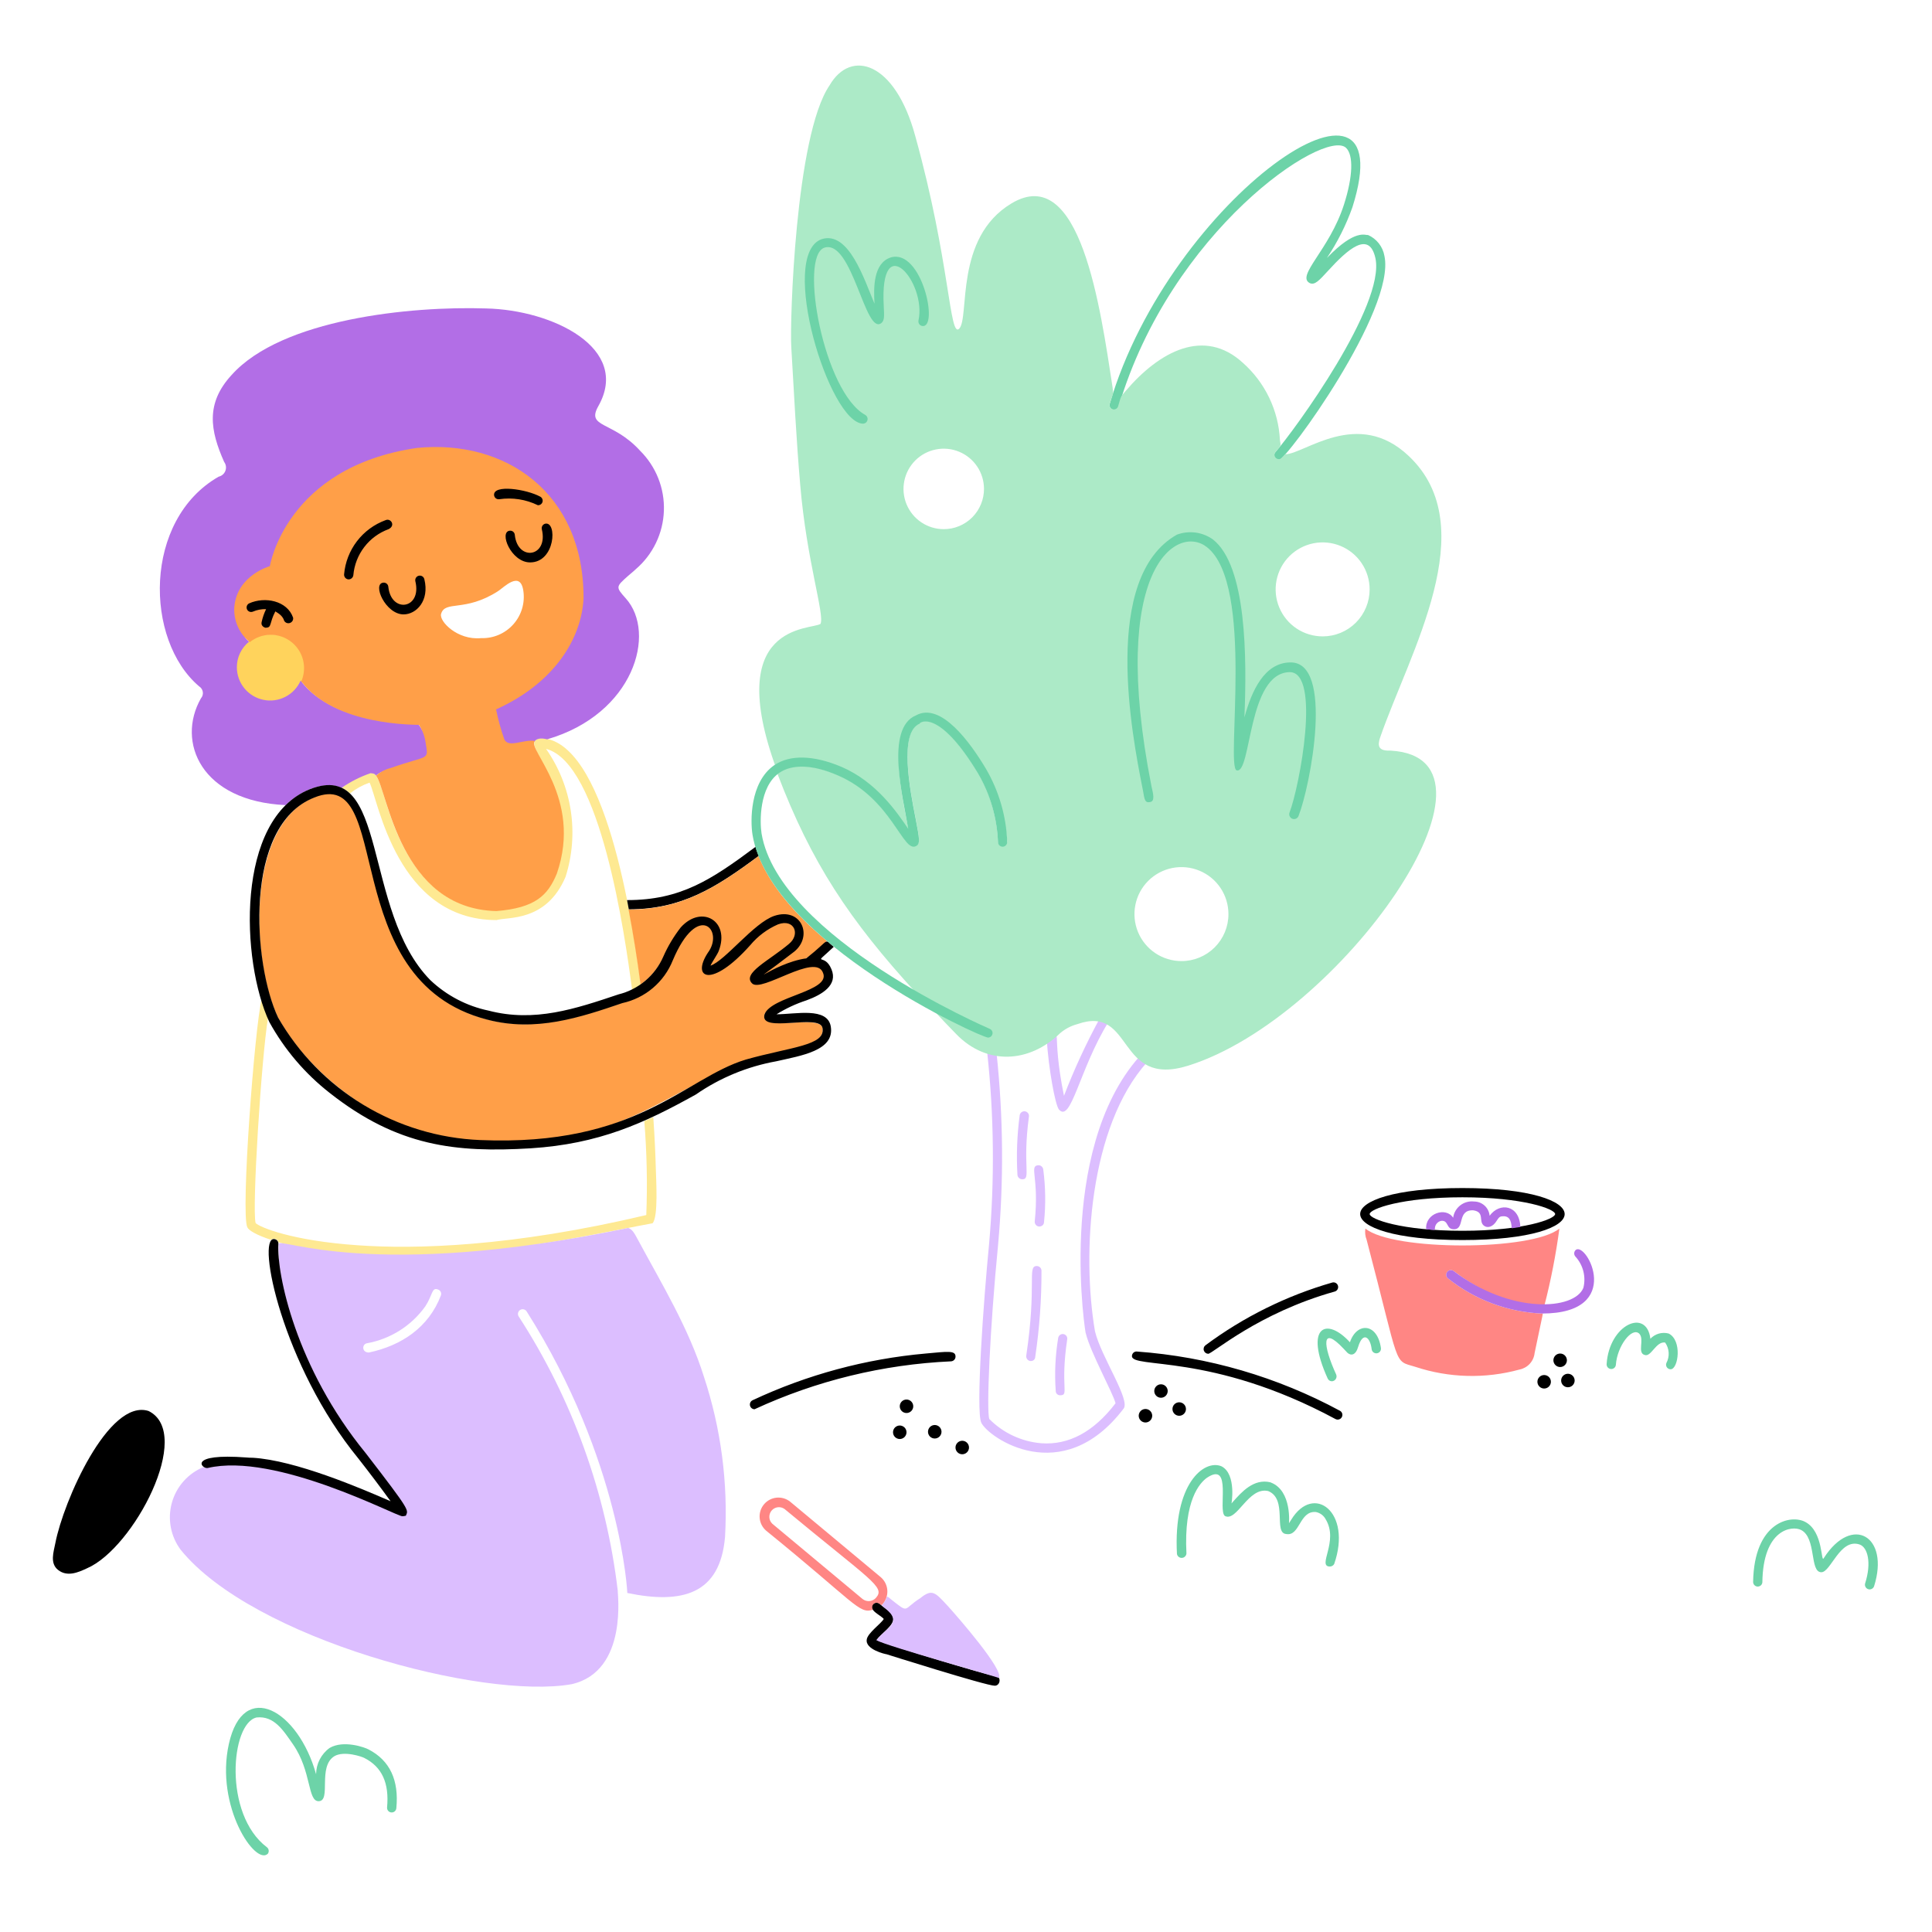 <svg width="150" height="150" viewBox="0 0 112 112" fill="none" xmlns="http://www.w3.org/2000/svg">
<path d="M96.848 79.378C96.805 79.378 96.762 79.368 96.724 79.348C96.686 79.328 96.653 79.298 96.629 79.263C96.604 79.227 96.589 79.186 96.584 79.143C96.579 79.1 96.585 79.056 96.602 79.016C96.701 78.831 96.747 78.621 96.734 78.412C96.721 78.202 96.65 77.999 96.529 77.828C95.999 77.748 95.728 78.667 95.355 78.552C94.889 78.44 95.344 77.661 95.036 77.32C94.608 76.896 93.749 78.032 93.674 79.117C93.669 79.188 93.635 79.254 93.581 79.3C93.526 79.346 93.456 79.369 93.385 79.363C93.314 79.357 93.248 79.323 93.201 79.269C93.155 79.215 93.132 79.144 93.138 79.073C93.291 76.762 95.464 75.824 95.674 77.609C95.806 77.468 95.975 77.365 96.161 77.311C96.347 77.258 96.544 77.256 96.732 77.305C97.53 77.694 97.296 79.378 96.848 79.378Z" fill="#6DD3A8"/>
<path d="M84.778 71.887C76.884 71.887 76.865 68.872 84.778 68.872C92.671 68.875 92.69 71.887 84.778 71.887ZM84.778 69.408C81.227 69.408 79.401 70.089 79.401 70.379C79.401 70.669 81.227 71.35 84.778 71.35C88.328 71.35 90.153 70.669 90.153 70.379C90.153 70.09 88.313 69.408 84.778 69.408Z" fill="black"/>
<path d="M83.56 70.771C83.991 70.742 83.827 71.263 84.284 71.263C84.942 71.263 84.445 70.136 85.398 70.162C86.106 70.263 85.682 70.814 86.035 71.061C86.213 71.194 86.53 71.163 86.774 70.756C86.875 70.597 86.933 70.51 87.108 70.51C87.491 70.475 87.609 70.76 87.63 71.147C87.63 71.162 87.644 71.191 87.644 71.203C87.818 71.174 87.978 71.16 88.137 71.131C88.089 69.846 86.937 69.677 86.355 70.479C86.335 70.254 86.232 70.045 86.066 69.892C85.9 69.74 85.683 69.654 85.457 69.653C85.171 69.618 84.883 69.698 84.655 69.874C84.428 70.05 84.278 70.309 84.24 70.594C83.829 69.947 82.612 70.331 82.675 71.247V71.261C83.22 71.311 83.182 71.333 83.182 71.218C83.184 71.111 83.222 71.008 83.291 70.926C83.36 70.845 83.455 70.79 83.56 70.771Z" fill="#B26EE6"/>
<path d="M57.666 97.723C57.16 97.723 51.335 95.879 51.392 95.897C51.336 95.897 50.147 95.626 50.247 95.042C50.297 94.669 51.082 94.12 51.232 93.854C51.065 93.631 50.313 93.345 50.609 92.999C50.658 92.95 50.723 92.919 50.792 92.914C50.862 92.909 50.931 92.929 50.986 92.97C51.224 93.208 51.739 93.421 51.783 93.796C51.85 94.221 51.076 94.702 50.812 95.071C51.114 95.252 57.343 97.158 57.695 97.158C58.061 97.16 58.009 97.723 57.666 97.723Z" fill="black"/>
<path d="M51.305 93.231C52.398 94.077 51.308 94.392 50.812 95.086C51.369 95.42 57.856 97.217 57.898 97.274C58.258 96.869 55.48 93.686 54.942 93.098C54.218 92.316 54.044 92.083 53.348 92.648C52.332 93.284 52.729 93.564 51.696 92.75C51.267 92.392 51.529 92.583 51.204 92.953C51.089 93.07 51.088 93.063 51.305 93.231Z" fill="#DCBEFF"/>
<path d="M50.595 93.318C50.449 93.063 50.75 92.706 51.102 93.058C51.214 92.951 51.302 92.822 51.36 92.678C51.419 92.535 51.446 92.381 51.441 92.226C51.436 92.072 51.398 91.92 51.33 91.781C51.262 91.642 51.165 91.519 51.046 91.42L45.812 87.059C45.589 86.878 45.304 86.793 45.018 86.821C44.732 86.85 44.469 86.99 44.286 87.211C44.102 87.433 44.014 87.717 44.039 88.003C44.064 88.289 44.201 88.554 44.42 88.74C49.583 92.928 49.803 93.583 50.595 93.318ZM44.772 88.333C44.669 88.236 44.608 88.103 44.6 87.963C44.592 87.822 44.637 87.683 44.727 87.574C44.818 87.466 44.946 87.395 45.086 87.377C45.226 87.36 45.367 87.396 45.482 87.479C50.509 91.65 51.336 91.993 50.785 92.622C50.689 92.733 50.554 92.802 50.409 92.816C50.263 92.829 50.117 92.786 50.003 92.695L44.772 88.333Z" fill="#FF8684"/>
<path d="M5.051 90.912C4.5 91.173 3.892 91.419 3.37 91.014C2.877 90.624 3.109 89.971 3.21 89.449C3.671 87.05 6.298 81.05 8.616 81.798C11.246 83.106 7.738 89.755 5.051 90.912Z" fill="black"/>
<path d="M77.097 90.813C76.331 90.813 77.629 89.358 76.851 88.074C76.794 87.966 76.714 87.873 76.616 87.8C76.518 87.728 76.406 87.678 76.286 87.654C75.32 87.565 75.365 89.078 74.56 88.929C73.806 88.866 74.662 86.901 73.517 86.437C72.36 86.174 71.715 88.239 71.011 87.884C70.579 87.576 71.457 84.676 69.968 85.667C69.562 85.957 68.62 86.957 68.779 90.058C68.774 90.125 68.744 90.188 68.695 90.234C68.647 90.281 68.584 90.309 68.517 90.312C68.45 90.316 68.383 90.295 68.331 90.254C68.278 90.212 68.242 90.153 68.229 90.087C68.011 86.022 69.792 84.585 70.808 85.001C71.709 85.456 71.379 87.275 71.388 87.16C71.417 87.117 71.46 87.088 71.489 87.044C71.968 86.508 72.677 85.696 73.648 85.931L73.677 85.945C74.914 86.422 74.722 88.363 74.721 88.307C74.764 88.251 74.807 88.162 74.851 88.104C76.146 85.971 78.399 87.644 77.343 90.669C77.318 90.712 77.282 90.748 77.239 90.773C77.196 90.798 77.147 90.812 77.097 90.813ZM13.267 101.099C14.11 97.305 17.286 99.133 18.324 102.853C18.326 102.555 18.398 102.263 18.534 101.998C18.67 101.734 18.866 101.505 19.107 101.331C19.918 100.853 21.167 101.302 21.368 101.418C22.599 102.055 23.135 103.199 22.976 104.823C22.973 104.858 22.963 104.893 22.947 104.924C22.931 104.955 22.909 104.983 22.882 105.006C22.855 105.029 22.824 105.047 22.79 105.057C22.756 105.068 22.721 105.072 22.686 105.069C22.651 105.067 22.616 105.057 22.585 105.041C22.553 105.025 22.526 105.003 22.503 104.976C22.48 104.949 22.462 104.918 22.451 104.884C22.441 104.85 22.437 104.815 22.439 104.78C22.57 103.374 22.15 102.432 21.121 101.911C20.991 101.838 19.947 101.476 19.382 101.809C18.403 102.418 19.215 104.387 18.484 104.417C17.82 104.448 18.071 102.685 16.991 101.128C16.412 100.293 15.887 99.458 14.876 99.563C13.376 99.891 12.933 105.17 15.47 107.084C15.526 107.127 15.564 107.19 15.575 107.26C15.586 107.331 15.569 107.402 15.528 107.461C14.809 108.179 12.465 104.711 13.267 101.099ZM108.122 91.796C108.511 90.579 108.266 89.695 107.803 89.536C106.666 89.156 106.138 91.144 105.585 91.144C104.894 91.144 105.314 89.159 104.412 88.695C103.887 88.422 102.206 88.639 102.166 91.724C102.162 91.793 102.131 91.858 102.079 91.905C102.028 91.951 101.961 91.977 101.891 91.975C101.822 91.973 101.756 91.944 101.707 91.894C101.658 91.845 101.631 91.778 101.63 91.709C101.686 88.207 103.83 87.776 104.658 88.231C105.723 88.796 105.549 90.681 105.731 90.318C107.37 87.77 109.559 89.059 108.643 91.955C108.62 92.022 108.572 92.077 108.509 92.109C108.447 92.142 108.374 92.148 108.306 92.127C108.238 92.107 108.181 92.061 108.147 91.999C108.113 91.937 108.103 91.865 108.122 91.796ZM77.214 80.074C77.162 80.074 77.11 80.059 77.067 80.031C77.023 80.002 76.988 79.962 76.967 79.914C75.597 76.899 76.892 76.318 78.257 77.813C78.646 76.644 79.843 76.671 80.054 78.147C80.064 78.219 80.044 78.29 80.001 78.348C79.957 78.405 79.893 78.442 79.822 78.452C79.751 78.461 79.678 78.442 79.621 78.399C79.564 78.355 79.527 78.291 79.517 78.22C79.44 77.523 79.016 77.157 78.735 78.075C78.592 78.576 78.315 78.603 78.112 78.423C78.056 78.367 77.981 78.278 77.895 78.191C76.579 76.788 76.683 77.985 77.46 79.683C77.477 79.725 77.484 79.77 77.48 79.816C77.476 79.86 77.461 79.904 77.437 79.942C77.413 79.98 77.38 80.012 77.341 80.035C77.302 80.058 77.259 80.071 77.214 80.074ZM74.127 26.677C74.075 26.675 74.025 26.659 73.983 26.631C73.94 26.602 73.906 26.562 73.885 26.515C73.864 26.468 73.856 26.416 73.863 26.366C73.87 26.315 73.891 26.267 73.924 26.227C75.083 24.894 80.314 17.692 79.735 14.968C79.369 13.32 78.094 14.486 76.981 15.707C76.46 16.272 76.228 16.533 75.938 16.417C75.103 16.001 77.066 14.497 77.909 11.867C78.431 10.244 78.474 8.983 78.025 8.564C76.758 7.43 67.859 13.393 64.853 23.561C64.834 23.63 64.788 23.689 64.725 23.724C64.663 23.759 64.589 23.768 64.52 23.749C64.451 23.73 64.392 23.684 64.356 23.622C64.321 23.559 64.312 23.485 64.331 23.416C67.832 11.46 81.52 2.134 78.402 12.012C78.033 13.05 77.536 14.038 76.924 14.954C78.59 13.216 79.174 13.667 79.3 13.62C79.548 13.728 79.765 13.896 79.932 14.108C80.099 14.321 80.21 14.571 80.257 14.838C80.925 17.953 74.583 26.677 74.127 26.677Z" fill="#6DD3A8"/>
<path d="M43.741 81.696C43.679 81.695 43.62 81.673 43.572 81.634C43.525 81.595 43.491 81.541 43.478 81.481C43.465 81.421 43.472 81.358 43.498 81.302C43.525 81.247 43.57 81.202 43.625 81.175C46.788 79.691 50.187 78.774 53.667 78.465C54.925 78.351 55.393 78.274 55.393 78.639C55.394 78.71 55.368 78.779 55.319 78.831C55.27 78.883 55.203 78.914 55.132 78.918C51.191 79.097 47.322 80.04 43.741 81.696ZM77.416 82.262C70.202 78.377 65.543 79.381 65.621 78.596C65.624 78.56 65.633 78.526 65.649 78.494C65.665 78.462 65.687 78.434 65.714 78.411C65.741 78.388 65.772 78.371 65.806 78.36C65.84 78.35 65.876 78.346 65.911 78.35C70.032 78.651 74.042 79.821 77.678 81.784C77.71 81.801 77.737 81.824 77.76 81.852C77.782 81.88 77.799 81.912 77.809 81.946C77.819 81.981 77.822 82.017 77.818 82.052C77.814 82.088 77.803 82.122 77.786 82.153C77.769 82.185 77.746 82.213 77.718 82.235C77.69 82.257 77.658 82.274 77.624 82.284C77.589 82.294 77.553 82.297 77.518 82.293C77.482 82.29 77.448 82.279 77.416 82.262ZM70.041 78.48C69.984 78.478 69.929 78.459 69.884 78.425C69.839 78.391 69.805 78.343 69.788 78.29C69.77 78.236 69.77 78.178 69.787 78.123C69.803 78.069 69.837 78.022 69.882 77.987C72.093 76.343 74.583 75.112 77.231 74.35C77.3 74.331 77.374 74.34 77.437 74.375C77.499 74.411 77.545 74.469 77.564 74.539C77.584 74.608 77.574 74.682 77.539 74.744C77.504 74.807 77.445 74.853 77.376 74.872C72.934 76.114 70.292 78.48 70.041 78.48ZM52.551 81.132C52.654 81.132 52.754 81.173 52.827 81.246C52.901 81.32 52.942 81.419 52.942 81.523C52.942 81.627 52.901 81.726 52.827 81.8C52.754 81.873 52.654 81.914 52.551 81.914C52.447 81.914 52.348 81.873 52.274 81.8C52.201 81.726 52.16 81.627 52.16 81.523C52.16 81.419 52.201 81.32 52.274 81.246C52.348 81.173 52.447 81.132 52.551 81.132ZM54.58 83.001C54.58 83.105 54.538 83.204 54.465 83.278C54.392 83.351 54.292 83.392 54.188 83.392C54.084 83.392 53.985 83.351 53.911 83.278C53.838 83.204 53.797 83.105 53.797 83.001C53.797 82.897 53.838 82.798 53.911 82.724C53.985 82.651 54.084 82.609 54.188 82.609C54.292 82.609 54.392 82.651 54.465 82.724C54.538 82.798 54.58 82.897 54.58 83.001ZM55.782 83.523C55.886 83.523 55.986 83.564 56.059 83.637C56.132 83.711 56.174 83.81 56.174 83.914C56.174 84.018 56.132 84.117 56.059 84.19C55.986 84.264 55.886 84.305 55.782 84.305C55.679 84.305 55.579 84.264 55.506 84.19C55.432 84.117 55.391 84.018 55.391 83.914C55.391 83.81 55.432 83.711 55.506 83.637C55.579 83.564 55.679 83.523 55.782 83.523ZM52.16 82.638C52.264 82.638 52.363 82.68 52.437 82.753C52.51 82.826 52.551 82.926 52.551 83.03C52.551 83.133 52.51 83.233 52.437 83.306C52.363 83.38 52.264 83.421 52.16 83.421C52.056 83.421 51.957 83.38 51.883 83.306C51.81 83.233 51.769 83.133 51.769 83.03C51.769 82.926 51.81 82.826 51.883 82.753C51.957 82.68 52.056 82.638 52.16 82.638ZM66.795 82.071C66.795 82.175 66.754 82.275 66.68 82.348C66.607 82.421 66.508 82.463 66.404 82.463C66.3 82.463 66.2 82.421 66.127 82.348C66.054 82.275 66.012 82.175 66.012 82.071C66.012 81.967 66.054 81.868 66.127 81.794C66.2 81.721 66.3 81.68 66.404 81.68C66.508 81.68 66.607 81.721 66.68 81.794C66.754 81.868 66.795 81.967 66.795 82.071ZM67.693 80.639C67.693 80.742 67.652 80.842 67.579 80.915C67.506 80.988 67.407 81.029 67.303 81.029C67.2 81.029 67.101 80.988 67.028 80.915C66.955 80.842 66.914 80.742 66.914 80.639C66.914 80.536 66.955 80.437 67.028 80.364C67.101 80.29 67.2 80.249 67.303 80.249C67.407 80.249 67.506 80.29 67.579 80.364C67.652 80.437 67.693 80.536 67.693 80.639ZM68.36 81.292C68.463 81.292 68.563 81.333 68.636 81.406C68.71 81.48 68.751 81.579 68.751 81.683C68.751 81.787 68.71 81.886 68.636 81.959C68.563 82.033 68.463 82.074 68.36 82.074C68.256 82.074 68.156 82.033 68.083 81.959C68.01 81.886 67.969 81.787 67.969 81.683C67.969 81.579 68.01 81.48 68.083 81.406C68.156 81.333 68.256 81.292 68.36 81.292ZM89.516 79.712C89.62 79.712 89.719 79.753 89.793 79.826C89.866 79.899 89.907 79.999 89.907 80.103C89.907 80.206 89.866 80.306 89.793 80.379C89.719 80.453 89.62 80.494 89.516 80.494C89.412 80.494 89.313 80.453 89.24 80.379C89.166 80.306 89.125 80.206 89.125 80.103C89.125 79.999 89.166 79.899 89.24 79.826C89.313 79.753 89.412 79.712 89.516 79.712ZM90.835 78.857C90.835 78.96 90.793 79.06 90.72 79.133C90.647 79.207 90.547 79.248 90.443 79.248C90.34 79.248 90.24 79.207 90.167 79.133C90.094 79.06 90.052 78.96 90.052 78.857C90.052 78.753 90.094 78.654 90.167 78.58C90.24 78.507 90.34 78.466 90.443 78.466C90.547 78.466 90.647 78.507 90.72 78.58C90.793 78.654 90.835 78.753 90.835 78.857ZM91.284 80.03C91.284 80.134 91.243 80.233 91.169 80.307C91.096 80.38 90.996 80.421 90.892 80.421C90.789 80.421 90.689 80.38 90.616 80.307C90.542 80.233 90.501 80.134 90.501 80.03C90.501 79.926 90.542 79.827 90.616 79.753C90.689 79.68 90.789 79.638 90.892 79.638C90.996 79.638 91.096 79.68 91.169 79.753C91.243 79.827 91.284 79.926 91.284 80.03Z" fill="black"/>
<path d="M61.463 80.885C61.429 80.887 61.396 80.882 61.364 80.87C61.333 80.859 61.304 80.841 61.279 80.818C61.255 80.795 61.236 80.767 61.222 80.736C61.209 80.706 61.202 80.672 61.202 80.639C61.128 79.608 61.176 78.572 61.346 77.552C61.359 77.484 61.398 77.423 61.454 77.383C61.511 77.343 61.581 77.327 61.65 77.338C61.718 77.35 61.78 77.388 61.821 77.444C61.861 77.5 61.879 77.57 61.868 77.639C61.449 80.436 61.997 80.885 61.463 80.885ZM59.767 78.9H59.724C59.654 78.889 59.59 78.851 59.547 78.794C59.504 78.737 59.484 78.666 59.492 78.596C60.114 74.445 59.538 73.393 60.1 73.393C60.171 73.393 60.239 73.419 60.291 73.468C60.342 73.517 60.373 73.584 60.376 73.655C60.381 75.332 60.26 77.007 60.013 78.666C60.011 78.729 59.985 78.79 59.938 78.834C59.892 78.877 59.831 78.901 59.767 78.9ZM60.231 71.102C60.16 71.096 60.095 71.062 60.049 71.008C60.003 70.954 59.98 70.884 59.984 70.813C60.249 68.269 59.653 67.604 60.173 67.552C60.243 67.544 60.315 67.564 60.371 67.608C60.428 67.651 60.466 67.714 60.477 67.784C60.613 68.808 60.628 69.844 60.521 70.871C60.491 71.136 60.175 71.102 60.231 71.102ZM59.26 68.365C59.19 68.364 59.122 68.337 59.07 68.289C59.019 68.24 58.987 68.175 58.982 68.105C58.916 66.953 58.96 65.799 59.112 64.656C59.117 64.621 59.129 64.587 59.147 64.556C59.165 64.525 59.188 64.499 59.217 64.477C59.245 64.456 59.277 64.44 59.311 64.431C59.346 64.422 59.381 64.419 59.416 64.424C59.452 64.429 59.486 64.441 59.516 64.458C59.547 64.476 59.574 64.5 59.595 64.528C59.617 64.556 59.633 64.589 59.642 64.623C59.651 64.657 59.653 64.693 59.648 64.728C59.258 67.616 59.79 68.365 59.26 68.365ZM64.254 59.251C64.092 59.163 63.915 59.104 63.733 59.077C62.952 60.514 62.267 62 61.68 63.526C60.9 59.715 61.68 59.481 60.678 60.236C60.794 61.989 61.161 63.989 61.378 64.308C62.088 65.161 62.574 61.971 64.254 59.251Z" fill="#DCBEFF"/>
<path d="M63.477 77.176C62.709 72.683 63.134 65.312 66.511 61.559C66.349 61.471 66.198 61.365 66.061 61.241C61.162 66.749 62.974 77.663 62.943 77.291C63.217 78.412 64.533 80.775 64.669 81.349C63.409 83.001 61.959 83.783 60.366 83.667C59.226 83.573 58.157 83.074 57.352 82.262C57.178 81.812 57.38 77.074 57.859 72.176C58.193 68.492 58.166 64.784 57.777 61.106C57.59 61.078 57.406 61.034 57.226 60.975C57.629 64.677 57.666 68.409 57.338 72.118C57.019 75.393 56.555 81.798 56.888 82.479C57.296 83.332 61.565 86.324 65.119 81.682C65.588 81.204 63.833 78.671 63.477 77.176Z" fill="#DCBEFF"/>
<path d="M20.295 45.991C20.635 45.722 21.017 45.512 21.425 45.368C21.927 46.375 22.996 53.338 28.786 53.338C29.415 53.139 31.665 53.473 32.786 50.832C33.18 49.592 33.283 48.277 33.087 46.991C32.891 45.704 32.401 44.48 31.655 43.413C34.805 44.223 36.224 54.172 36.643 57.382C36.819 57.299 36.989 57.202 37.15 57.092C36.657 53.306 35.085 42.787 31.287 42.787C31.099 42.822 30.997 42.904 30.977 43.007C30.776 43.602 33.58 46.771 32.264 50.612C31.742 51.873 31.032 52.583 28.756 52.784C24.265 52.667 22.902 48.248 22.25 46.118C21.739 44.448 21.586 44.842 21.497 44.756C20.884 44.952 20.314 45.261 19.816 45.669C19.985 45.761 20.146 45.869 20.295 45.991Z" fill="#FEE992"/>
<path d="M15.688 36.776C18.235 36.776 18.5 40.631 15.688 40.631C12.805 40.631 13.136 36.776 15.688 36.776Z" fill="#FFD35C"/>
<path d="M38.017 67.699C38 67.061 37.961 66.047 37.872 64.757C37.698 64.844 37.524 64.917 37.35 64.989C37.498 66.801 37.537 68.621 37.466 70.437C29.642 72.292 24.062 72.422 20.759 72.191C16.904 71.93 15.035 71.133 14.818 70.901C14.6 70.089 15.152 61.325 15.541 58.975C15.396 58.64 15.27 58.297 15.164 57.947C14.761 59.562 13.947 70.381 14.338 71.147C14.425 71.336 14.874 71.597 15.701 71.871C15.736 71.842 15.778 71.822 15.823 71.814C15.868 71.805 15.915 71.808 15.958 71.823C16.002 71.837 16.041 71.863 16.072 71.897C16.103 71.93 16.125 71.971 16.135 72.016C23.488 74.106 33.507 71.703 37.827 70.915C38.172 70.554 38.035 68.416 38.017 67.699Z" fill="#FEE992"/>
<path d="M40.813 79.827C39.918 76.972 38.364 74.437 36.959 71.828C36.785 71.51 36.666 71.272 36.42 71.185C21.48 74.298 16.153 71.674 16.153 72.118C16.051 73.844 16.865 79.357 20.908 84.298C23.568 87.748 23.561 87.371 23.424 87.72C22.686 87.825 16.258 84.042 12.166 85.005C12.079 85.034 11.863 85.102 11.805 85.044C11.361 85.226 10.964 85.507 10.644 85.866C10.325 86.225 10.092 86.652 9.964 87.115C9.835 87.578 9.814 88.064 9.902 88.537C9.99 89.009 10.185 89.455 10.472 89.84C14.648 95.002 27.987 98.55 33.134 97.635C36.467 96.881 35.771 92.216 35.814 92.23C35.142 86.551 33.174 81.103 30.062 76.305C30.027 76.244 30.017 76.172 30.035 76.103C30.052 76.035 30.095 75.976 30.155 75.939C30.215 75.901 30.286 75.888 30.355 75.903C30.424 75.917 30.485 75.958 30.525 76.016C36.018 84.682 36.377 92.402 36.365 92.347C39.56 93.009 41.744 92.418 42.031 89.1C42.21 85.96 41.797 82.815 40.813 79.827ZM25.557 75.103C24.853 76.948 23.279 78.005 21.384 78.407C20.966 78.407 20.977 77.929 21.268 77.871C22.635 77.626 23.852 76.857 24.659 75.726C25.097 75.05 25.021 74.605 25.398 74.756C25.431 74.768 25.462 74.786 25.489 74.81C25.515 74.834 25.536 74.863 25.551 74.896C25.566 74.928 25.574 74.963 25.574 74.999C25.575 75.035 25.569 75.07 25.555 75.103H25.557Z" fill="#DCBEFF"/>
<path d="M89.386 76.147C87.406 76.061 85.504 75.351 83.952 74.118C83.922 74.097 83.898 74.071 83.879 74.04C83.86 74.01 83.847 73.976 83.841 73.941C83.836 73.906 83.837 73.87 83.845 73.835C83.854 73.8 83.869 73.767 83.89 73.738C83.911 73.71 83.938 73.685 83.969 73.667C83.999 73.648 84.034 73.636 84.069 73.631C84.104 73.626 84.14 73.628 84.175 73.637C84.21 73.646 84.242 73.662 84.271 73.683C85.273 74.437 87.227 75.74 89.531 75.682C89.909 74.213 90.199 72.723 90.4 71.22C88.822 72.526 80.735 72.528 79.153 71.22C79.118 71.44 79.143 71.665 79.225 71.872C81.204 79.402 80.749 78.839 82.036 79.233C83.995 79.884 86.103 79.94 88.094 79.392C88.321 79.346 88.528 79.229 88.685 79.057C88.841 78.885 88.939 78.667 88.963 78.436C89.506 75.829 89.469 76.147 89.386 76.147Z" fill="#FF8684"/>
<path d="M43.799 49.093C41.23 51.006 39.456 52.18 36.351 52.18C36.38 52.354 36.423 52.542 36.452 52.715C39.518 52.715 41.497 51.469 43.987 49.615C43.909 49.447 43.846 49.272 43.799 49.093Z" fill="black"/>
<path d="M80.619 43.514H80.503C79.937 43.514 79.834 43.253 80.01 42.746C81.707 37.846 86.024 30.562 81.676 26.444C78.709 23.618 75.607 26.333 74.514 26.333C74.426 26.434 74.377 26.479 74.319 26.537C74.296 26.561 74.269 26.581 74.239 26.594C74.209 26.608 74.176 26.615 74.143 26.616C74.11 26.617 74.077 26.611 74.046 26.599C74.015 26.588 73.987 26.57 73.963 26.547C73.939 26.525 73.92 26.497 73.906 26.467C73.893 26.437 73.885 26.404 73.884 26.372C73.883 26.338 73.889 26.305 73.901 26.275C73.913 26.244 73.93 26.215 73.953 26.192C74.317 25.768 74.241 25.846 74.199 25.515C74.158 24.663 73.947 23.829 73.579 23.06C73.21 22.291 72.692 21.603 72.055 21.037C69.811 18.977 67.217 20.363 65.259 22.66C64.93 23.043 65.002 22.951 64.824 23.529C64.818 23.563 64.805 23.595 64.785 23.623C64.766 23.652 64.742 23.676 64.713 23.695C64.684 23.713 64.652 23.726 64.618 23.732C64.585 23.738 64.55 23.737 64.517 23.729C64.484 23.721 64.452 23.707 64.425 23.686C64.397 23.666 64.374 23.64 64.357 23.611C64.339 23.582 64.328 23.549 64.324 23.515C64.319 23.481 64.322 23.447 64.331 23.414C64.535 22.701 64.558 22.985 64.498 22.458C63.79 17.852 62.634 9.393 58.636 11.792C55.311 13.781 56.223 18.401 55.607 19.052C55.033 19.626 55.088 15.194 53.057 7.88C51.887 3.567 49.322 2.819 48.087 4.953C46.101 7.865 45.783 18.719 45.87 20.097C46.029 22.778 46.159 25.459 46.391 28.125C46.764 32.529 47.817 35.632 47.565 36.167C47.026 36.533 41.899 36.077 45.011 44.585C45.924 43.962 47.2 44.022 48.808 44.718C50.837 45.587 52.086 47.404 52.738 48.359C52.709 48.186 52.578 47.673 52.55 47.499C52.16 45.485 51.547 42.36 53.157 41.693C54.605 40.896 56.078 43.122 56.976 44.629C57.787 45.876 58.273 47.306 58.389 48.789C58.388 48.858 58.361 48.925 58.312 48.974C58.263 49.024 58.197 49.053 58.128 49.054C58.059 49.056 57.991 49.031 57.94 48.984C57.888 48.938 57.857 48.873 57.853 48.803C57.801 47.395 57.403 46.022 56.694 44.804C54.369 40.951 53.262 41.881 53.318 41.92C52.101 42.413 52.753 45.762 53.071 47.383C53.303 48.6 53.361 48.89 53.1 49.02C52.328 49.425 51.696 46.269 48.565 44.92C47.513 44.463 45.85 44.084 45.072 44.864C47.026 49.99 49.213 53.308 53.127 57.582C57.201 59.938 57.556 59.463 57.351 59.921C57.283 60.079 57.254 60.133 57.172 60.092C57.129 60.078 55.882 59.542 54.158 58.614C54.578 59.063 55.013 59.513 55.433 59.947C57.201 61.773 59.665 61.628 61.446 59.904C61.739 59.65 62.086 59.467 62.461 59.368C65.754 58.212 64.691 63.098 68.895 61.773C77.724 58.999 88.257 43.953 80.619 43.514ZM54.71 30.676C54.248 30.676 53.797 30.539 53.414 30.283C53.03 30.026 52.731 29.662 52.554 29.236C52.378 28.809 52.332 28.34 52.422 27.888C52.512 27.435 52.734 27.02 53.06 26.693C53.386 26.367 53.802 26.145 54.255 26.055C54.707 25.965 55.176 26.011 55.603 26.188C56.029 26.364 56.393 26.663 56.65 27.047C56.906 27.43 57.043 27.881 57.043 28.343C57.043 28.649 56.983 28.953 56.865 29.236C56.748 29.519 56.576 29.776 56.36 29.993C56.143 30.21 55.886 30.381 55.603 30.499C55.32 30.616 55.016 30.676 54.71 30.676ZM68.49 55.715C67.951 55.715 67.425 55.556 66.977 55.256C66.528 54.957 66.179 54.532 65.973 54.034C65.767 53.536 65.713 52.988 65.818 52.46C65.923 51.931 66.182 51.446 66.563 51.065C66.944 50.684 67.43 50.424 67.958 50.319C68.487 50.214 69.034 50.268 69.532 50.474C70.03 50.68 70.456 51.029 70.755 51.477C71.054 51.925 71.214 52.452 71.214 52.991C71.215 53.349 71.144 53.703 71.008 54.034C70.871 54.364 70.671 54.665 70.418 54.918C70.165 55.171 69.864 55.372 69.534 55.508C69.203 55.645 68.849 55.716 68.491 55.715H68.49ZM76.675 36.892C76.136 36.892 75.609 36.732 75.161 36.433C74.713 36.134 74.364 35.708 74.158 35.21C73.951 34.712 73.897 34.165 74.003 33.636C74.108 33.108 74.367 32.622 74.748 32.241C75.129 31.86 75.615 31.601 76.143 31.495C76.672 31.39 77.22 31.444 77.718 31.651C78.215 31.857 78.641 32.206 78.94 32.654C79.239 33.102 79.399 33.629 79.399 34.168C79.399 34.526 79.329 34.88 79.192 35.211C79.056 35.541 78.855 35.842 78.602 36.095C78.349 36.348 78.049 36.548 77.718 36.685C77.388 36.822 77.034 36.892 76.676 36.892H76.675Z" fill="#ACEAC7"/>
<path d="M36.409 33.385C36.554 33.255 36.713 33.139 36.858 32.995C37.348 32.575 37.746 32.058 38.026 31.476C38.307 30.894 38.463 30.261 38.486 29.615C38.51 28.97 38.399 28.327 38.161 27.726C37.923 27.126 37.563 26.581 37.105 26.127C35.516 24.386 33.969 24.816 34.684 23.547C36.587 20.188 32.033 17.965 28.18 17.881C23.804 17.737 16.341 18.489 13.429 21.735C11.903 23.39 12.188 24.964 12.994 26.778C13.048 26.851 13.083 26.936 13.096 27.026C13.108 27.115 13.098 27.207 13.067 27.292C13.035 27.377 12.983 27.452 12.914 27.512C12.846 27.571 12.764 27.613 12.676 27.633C8.299 30.138 8.372 37.098 11.545 39.79C11.602 39.825 11.651 39.873 11.687 39.929C11.724 39.985 11.748 40.048 11.758 40.114C11.767 40.18 11.762 40.248 11.743 40.312C11.724 40.376 11.691 40.435 11.647 40.486C10.211 43.012 11.657 46.45 16.559 46.673C17.338 45.894 18.768 45.213 19.805 45.671C20.323 45.31 20.889 45.024 21.486 44.822C21.542 44.843 21.697 44.804 21.802 44.963C22.304 44.414 24.809 44.283 24.902 43.878C24.889 43.192 24.661 42.528 24.251 41.978C24.196 41.958 19.402 42.089 17.427 39.456C17.249 39.861 16.937 40.193 16.544 40.395C16.151 40.598 15.701 40.659 15.268 40.569C14.835 40.479 14.446 40.243 14.166 39.901C13.887 39.558 13.733 39.13 13.731 38.688C13.729 38.402 13.792 38.119 13.915 37.861C14.039 37.602 14.218 37.375 14.442 37.196C13.949 36.834 14.012 36.238 14.012 35.18C14.066 34.655 14.287 34.16 14.643 33.768C14.998 33.377 15.468 33.108 15.986 33.003C15.986 33.003 16.571 27.343 24.179 26.242C29.301 25.729 33.811 28.501 33.786 34.66C33.555 39.165 28.77 41.047 28.715 41.094C29.02 42.502 29.045 43.344 29.95 43.142C30.255 43.067 31.099 42.92 30.936 43.087C31.041 42.772 31.395 42.778 31.72 42.859C36.746 41.396 38.084 36.702 36.279 34.691C35.684 34.023 35.699 34.023 36.409 33.385Z" fill="#B26EE6"/>
<path d="M43.195 61.581C45.429 60.876 47.872 60.69 47.682 59.597C47.537 58.761 44.011 59.881 44.32 58.8C44.502 58.316 46.373 57.763 46.727 57.666C48.481 57.062 47.806 55.991 47.492 55.959C46.08 55.758 44.35 57.437 43.783 56.842C43.205 56.265 44.686 55.834 45.888 54.812C46.606 54.224 46.005 53.022 45.138 53.369C43.841 53.832 42.023 56.798 41.073 56.386C40.384 56.042 41.263 55.212 41.382 54.915C41.942 53.515 40.232 52.435 38.983 55.4C38.408 56.662 37.356 57.645 36.058 58.133C33.595 58.959 31.047 59.829 28.218 59.09C19.858 56.926 23.129 44.173 18.191 46.222C14.238 47.862 14.562 55.711 16.105 58.972C18.393 63.115 23.519 66.22 27.931 66.348C36.071 66.585 39.199 62.812 43.195 61.581Z" fill="#FF9F48"/>
<path d="M47.928 54.542C46.175 53.078 44.683 51.411 43.975 49.629C41.487 51.479 39.508 52.728 36.438 52.728C36.713 54.163 36.945 55.641 37.133 57.075C37.716 56.663 38.18 56.104 38.48 55.456C40.168 51.901 42.2 53.165 41.458 55.095C41.363 55.349 41.22 55.851 41.075 56.176C42.263 55.681 43.514 53.726 44.902 53.255C46.446 52.74 46.906 54.181 45.785 55.125C42.171 58.05 45.577 55.865 46.146 55.703L46.197 55.86C46.851 55.533 47.439 55.086 47.928 54.542ZM31.004 42.949C30.299 42.861 29.478 43.374 29.236 42.862C29.037 42.294 28.877 41.714 28.758 41.124C32.107 39.616 33.707 37.051 33.829 34.69C33.852 28.578 29.312 25.453 24.166 25.968C16.559 27.082 15.644 32.82 15.644 32.82C15.644 32.82 13.745 33.342 13.584 35.182C13.557 35.57 13.625 35.959 13.782 36.314C13.938 36.67 14.179 36.983 14.483 37.225C14.819 36.955 15.237 36.805 15.669 36.799C16.101 36.794 16.522 36.933 16.865 37.195C17.209 37.457 17.455 37.826 17.564 38.244C17.673 38.662 17.639 39.104 17.468 39.501C19.441 42.132 24.237 42.002 24.293 42.022C24.488 42.325 24.617 42.667 24.669 43.024C24.848 44.138 24.892 43.727 22.67 44.516C22.348 44.594 22.05 44.748 21.8 44.965C22.483 45.848 23.143 52.672 28.772 52.817C31.047 52.629 31.757 51.904 32.28 50.646C33.803 46.242 30.528 43.425 31.004 42.949ZM25.57 35.588C25.807 34.783 26.942 35.508 28.873 34.27C29.207 34.054 30.159 33.053 30.337 34.24C30.39 34.588 30.366 34.944 30.266 35.281C30.166 35.618 29.993 35.929 29.759 36.192C29.525 36.455 29.236 36.663 28.912 36.802C28.589 36.94 28.239 37.005 27.887 36.993C26.509 37.124 25.445 36.01 25.57 35.588Z" fill="#FF9F48"/>
<path d="M46.755 57.99C47.679 57.652 48.58 57.099 48.202 56.193C47.785 55.151 47.016 56.129 48.333 54.889C47.72 54.4 48.208 54.4 46.738 55.557C44.756 55.83 42.713 57.74 46.043 55.167C47.153 54.262 46.452 52.572 44.884 53.095C43.7 53.498 42.034 55.698 41.189 55.979C41.291 55.748 41.604 55.31 41.667 55.124C42.335 53.385 40.671 52.424 39.465 53.761C39.059 54.283 38.718 54.852 38.452 55.456C38.217 55.996 37.86 56.474 37.41 56.854C36.961 57.233 36.429 57.504 35.858 57.645C33.352 58.485 30.989 59.282 28.323 58.587C27.056 58.322 25.887 57.71 24.947 56.819C20.966 52.773 22.556 43.969 17.977 45.745C13.621 47.464 13.974 55.744 15.615 59.251C16.494 60.846 17.687 62.246 19.123 63.366C23.059 66.464 26.421 66.828 30.76 66.569C34.716 66.318 37.337 65.121 40.337 63.451C41.736 62.482 43.327 61.825 45.002 61.524C46.45 61.194 48.394 60.906 48.162 59.509C47.967 58.361 46.123 58.799 45.017 58.799C45.561 58.46 46.145 58.188 46.755 57.99ZM44.32 58.802C43.993 59.947 47.529 58.72 47.682 59.598C47.859 60.618 45.845 60.687 43.233 61.425C39.677 62.504 36.958 66.478 27.83 66.09C25.438 65.991 23.11 65.288 21.063 64.046C19.015 62.805 17.316 61.065 16.122 58.99C14.659 55.897 14.097 47.861 18.209 46.239C22.912 44.316 19.391 56.818 28.236 59.107C31.047 59.846 33.612 58.991 36.075 58.151C36.728 58.008 37.337 57.708 37.847 57.276C38.357 56.844 38.754 56.294 39.002 55.673C40.461 52.209 42.009 53.936 41.031 55.238C40.062 56.724 41.245 57.319 43.495 54.789C43.93 54.269 44.481 53.857 45.103 53.586C46.055 53.24 46.407 54.171 45.74 54.716C44.615 55.673 43.007 56.417 43.596 57.006C44.138 57.574 47.278 55.206 47.711 56.397C48.171 57.471 44.713 57.755 44.32 58.802ZM23.324 87.898C22.959 87.898 15.979 84.174 12.036 85.102C11.702 85.168 10.818 84.23 14.31 84.493C14.421 84.505 14.533 84.51 14.645 84.507C17.137 84.653 20.948 86.289 22.643 87.029C22.036 86.191 21.413 85.365 20.774 84.551C16.368 79.171 14.847 71.723 15.891 71.829C15.926 71.831 15.961 71.84 15.992 71.856C16.024 71.872 16.052 71.894 16.076 71.921C16.099 71.948 16.116 71.98 16.127 72.013C16.137 72.047 16.141 72.083 16.137 72.118C16.035 73.844 17.151 79.291 21.194 84.232C23.854 87.681 23.665 87.52 23.527 87.869L23.368 87.898C23.353 87.884 23.338 87.898 23.324 87.898ZM20.209 33.588C20.172 33.587 20.137 33.578 20.104 33.562C20.071 33.547 20.041 33.525 20.017 33.498C19.993 33.471 19.974 33.44 19.962 33.405C19.95 33.371 19.945 33.335 19.947 33.298C20.008 32.6 20.266 31.933 20.692 31.376C21.118 30.819 21.694 30.395 22.353 30.154C22.649 30.022 22.953 30.462 22.527 30.676C21.968 30.88 21.479 31.239 21.118 31.712C20.756 32.184 20.536 32.749 20.484 33.342C20.476 33.409 20.444 33.472 20.393 33.517C20.342 33.563 20.277 33.588 20.209 33.588ZM31.178 29.287C30.486 28.95 29.708 28.829 28.946 28.94C28.911 28.945 28.875 28.944 28.84 28.935C28.805 28.926 28.773 28.91 28.744 28.889C28.716 28.867 28.692 28.84 28.675 28.809C28.657 28.777 28.646 28.743 28.642 28.708C28.578 28.066 30.512 28.352 31.323 28.794C31.375 28.823 31.416 28.869 31.439 28.925C31.462 28.98 31.466 29.042 31.449 29.099C31.432 29.157 31.396 29.207 31.346 29.241C31.297 29.275 31.238 29.291 31.178 29.287ZM16.991 35.805C16.648 34.819 15.354 34.567 14.441 34.979C14.38 35.01 14.334 35.062 14.311 35.127C14.288 35.191 14.291 35.261 14.319 35.323C14.347 35.385 14.398 35.434 14.462 35.459C14.525 35.484 14.595 35.483 14.658 35.458C14.9 35.353 15.163 35.303 15.426 35.313C15.309 35.553 15.222 35.806 15.166 36.066C15.104 36.373 15.482 36.418 15.426 36.385C15.757 36.385 15.605 36.126 15.962 35.443C16.018 35.494 16.372 35.638 16.47 35.979C16.5 36.038 16.551 36.084 16.612 36.109C16.674 36.134 16.742 36.136 16.805 36.115C16.868 36.094 16.921 36.051 16.956 35.995C16.99 35.938 17.002 35.87 16.991 35.805ZM23.396 35.617C22.351 35.617 21.559 33.835 22.222 33.777C22.258 33.773 22.294 33.776 22.328 33.787C22.361 33.797 22.393 33.815 22.42 33.838C22.447 33.861 22.469 33.889 22.485 33.921C22.501 33.953 22.51 33.987 22.512 34.023C22.68 35.582 24.472 35.307 24.077 33.689C24.063 33.62 24.077 33.549 24.115 33.49C24.153 33.431 24.213 33.39 24.281 33.375C24.349 33.36 24.421 33.372 24.48 33.409C24.54 33.446 24.582 33.505 24.599 33.573C24.91 34.83 24.131 35.617 23.396 35.617ZM30.729 32.603C29.627 32.603 28.907 30.821 29.555 30.765C29.59 30.762 29.626 30.765 29.66 30.776C29.694 30.786 29.725 30.804 29.752 30.827C29.779 30.85 29.801 30.878 29.817 30.91C29.833 30.942 29.842 30.976 29.844 31.012C30.011 32.571 31.805 32.296 31.409 30.677C31.402 30.643 31.401 30.608 31.407 30.573C31.413 30.539 31.426 30.506 31.445 30.476C31.463 30.446 31.488 30.421 31.517 30.401C31.545 30.381 31.578 30.366 31.612 30.358C32.305 30.218 32.202 32.603 30.729 32.603Z" fill="black"/>
<path d="M89.386 76.147C87.406 76.061 85.504 75.351 83.951 74.118C83.922 74.097 83.897 74.071 83.879 74.04C83.86 74.01 83.847 73.976 83.841 73.941C83.835 73.906 83.837 73.87 83.845 73.835C83.854 73.8 83.869 73.767 83.89 73.738C83.911 73.709 83.938 73.685 83.969 73.667C83.999 73.648 84.033 73.636 84.069 73.631C84.104 73.626 84.14 73.628 84.175 73.637C84.21 73.646 84.242 73.662 84.271 73.683C87.584 76.203 91.28 75.95 91.791 74.654C91.869 74.337 91.868 74.006 91.787 73.69C91.706 73.374 91.548 73.083 91.327 72.843C91.281 72.79 91.256 72.722 91.258 72.652C91.261 72.581 91.291 72.515 91.342 72.466C91.963 71.923 94.215 76.147 89.386 76.147Z" fill="#B26EE6"/>
<path d="M57.275 60.149C56.871 60.149 44.659 54.606 43.625 48.398C43.495 47.615 43.466 45.355 44.871 44.369C45.784 43.732 47.175 43.775 48.783 44.456C50.812 45.326 52 47.093 52.652 48.05C52.355 46.268 51.298 42.218 53.101 41.471C54.549 40.674 56.261 43.065 57.159 44.572C57.913 45.864 58.336 47.323 58.39 48.818C58.39 48.887 58.362 48.954 58.313 49.003C58.265 49.053 58.199 49.082 58.129 49.084C58.06 49.085 57.992 49.06 57.941 49.013C57.89 48.967 57.859 48.902 57.854 48.832C57.802 47.424 57.404 46.051 56.695 44.833C54.37 40.98 53.263 41.91 53.319 41.949C52.101 42.442 52.754 45.791 53.072 47.413C53.304 48.629 53.363 48.919 53.101 49.05C52.329 49.454 51.697 46.297 48.566 44.949C47.132 44.326 45.929 44.281 45.175 44.804C44.001 45.615 44.045 47.659 44.147 48.312C45.16 54.369 57.246 59.586 57.376 59.643C57.432 59.666 57.479 59.708 57.508 59.762C57.537 59.816 57.546 59.878 57.534 59.938C57.522 59.998 57.49 60.052 57.442 60.09C57.395 60.129 57.336 60.15 57.275 60.149ZM74.75 47.122C75.341 45.582 76.587 38.964 74.765 38.964C72.311 39.006 72.558 44.875 71.693 44.659C71.034 44.484 72.751 33.903 69.967 31.719C68.254 30.361 64.254 32.884 66.75 45.572C66.845 46.001 66.984 46.466 66.649 46.499C66.311 46.567 66.345 46.198 66.228 45.673C65.634 42.659 63.837 33.472 68.228 30.994C68.572 30.867 68.942 30.825 69.306 30.874C69.67 30.922 70.016 31.059 70.315 31.273C72.271 32.809 72.285 38.112 72.14 41.59C72.561 40.039 73.3 38.431 74.777 38.402C77.376 38.312 75.95 45.605 75.284 47.284C75.274 47.319 75.256 47.352 75.233 47.38C75.21 47.409 75.181 47.432 75.149 47.45C75.117 47.467 75.081 47.478 75.045 47.481C75.008 47.485 74.971 47.481 74.936 47.471C74.901 47.46 74.868 47.443 74.84 47.419C74.812 47.396 74.788 47.367 74.771 47.335C74.754 47.303 74.743 47.267 74.739 47.231C74.736 47.194 74.739 47.157 74.75 47.122ZM50.044 24.561C48.065 24.561 45.106 14.795 47.624 13.867C49.212 13.354 50.103 16.22 50.696 17.605C50.64 16.663 50.624 15.258 51.638 14.924C53.447 14.393 54.453 19.096 53.449 18.895C53.38 18.88 53.32 18.837 53.282 18.778C53.244 18.718 53.231 18.645 53.246 18.576C53.727 16.365 50.978 13.175 51.232 17.75C51.261 18.315 51.276 18.576 51.102 18.721C50.156 19.508 49.408 13.835 47.783 14.36C46.309 14.896 47.76 22.741 50.16 24.053C50.21 24.083 50.25 24.127 50.273 24.18C50.297 24.234 50.302 24.293 50.289 24.35C50.276 24.407 50.245 24.458 50.201 24.496C50.157 24.534 50.102 24.556 50.044 24.561Z" fill="#6DD3A8"/>
</svg>
